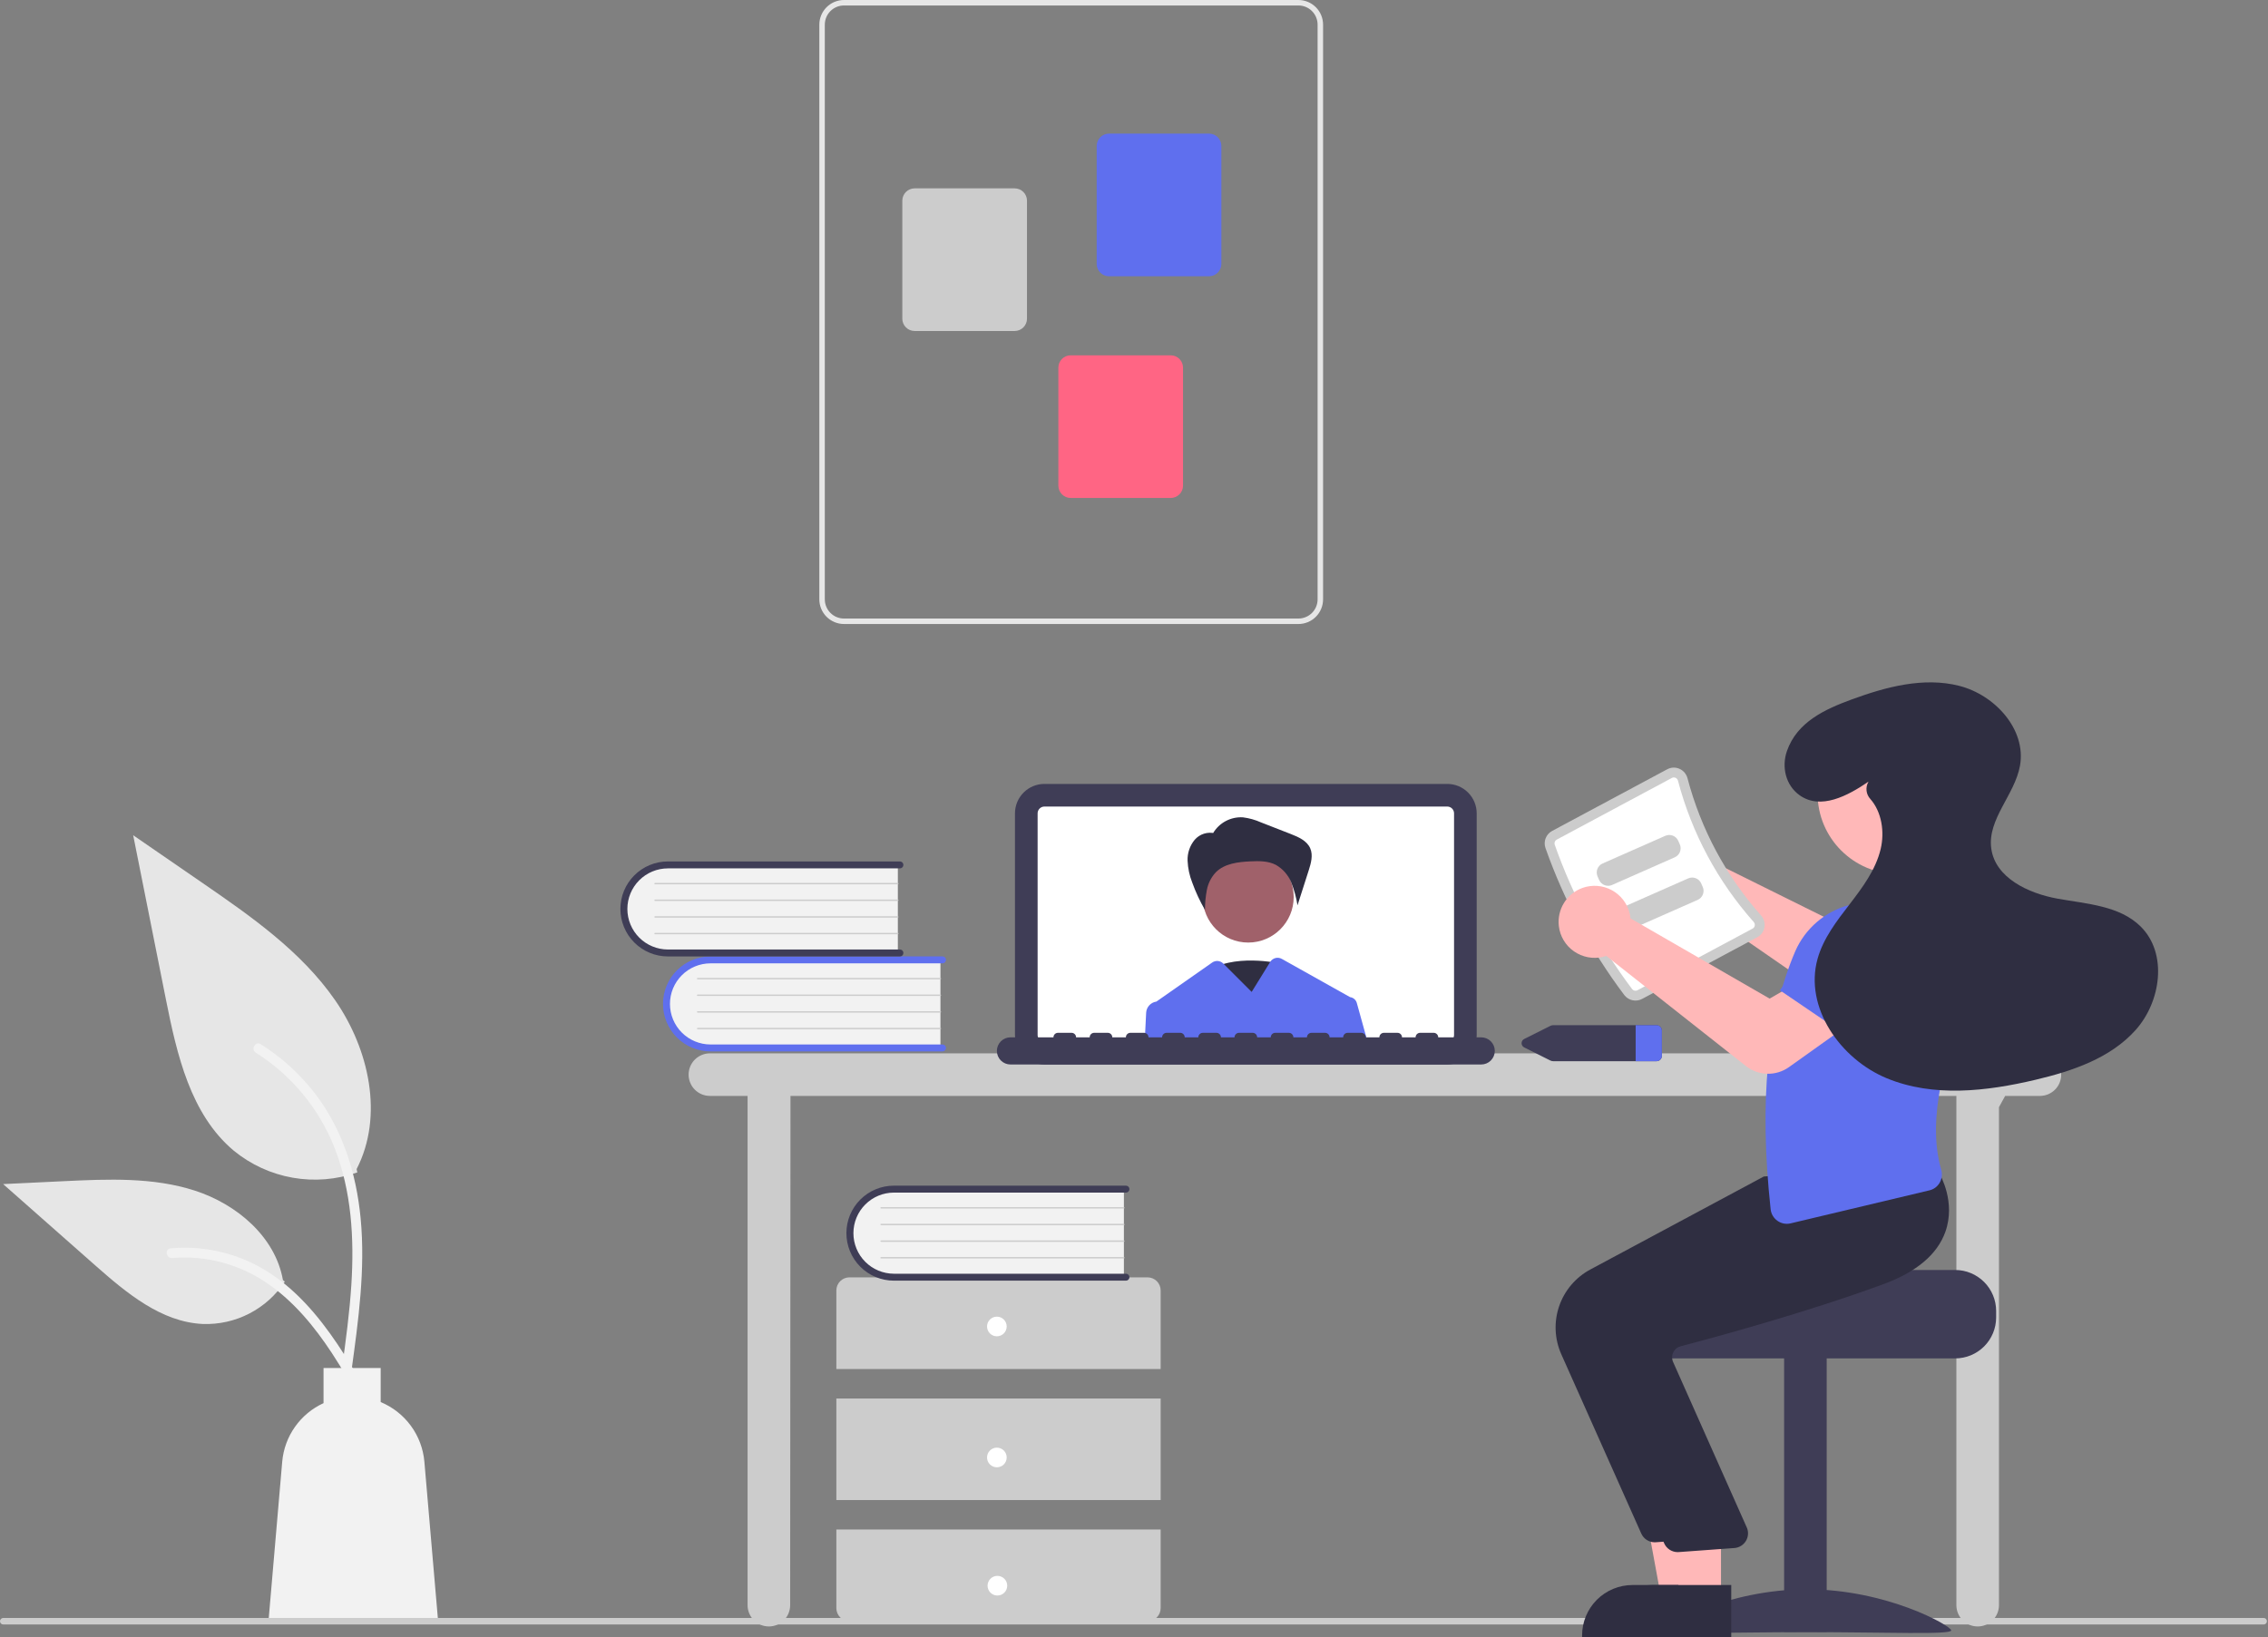 <svg width="554" height="400" viewBox="0 0 554 400" fill="none" xmlns="http://www.w3.org/2000/svg">
<rect x="0" y="0" width="554" height="400" fill="#808080" stroke="none"/>
<g clip-path="url(#clip0_4401_5458)">
<path d="M552.936 396.932H0.8C0.588 396.932 0.384 396.848 0.234 396.698C0.084 396.548 0 396.344 0 396.132C0 395.92 0.084 395.716 0.234 395.566C0.384 395.416 0.588 395.332 0.8 395.332H552.936C553.149 395.332 553.352 395.416 553.502 395.566C553.652 395.716 553.736 395.92 553.736 396.132C553.736 396.344 553.652 396.548 553.502 396.698C553.352 396.848 553.149 396.932 552.936 396.932Z" fill="#CCCCCC"/>
<path d="M498.286 257.377H173.406C172.027 257.377 170.704 257.925 169.729 258.9C168.753 259.875 168.205 261.198 168.205 262.578C168.205 263.957 168.753 265.28 169.729 266.256C170.704 267.231 172.027 267.779 173.406 267.779H182.609V392.21C182.609 393.589 183.157 394.912 184.132 395.888C185.107 396.863 186.43 397.411 187.81 397.411C189.189 397.411 190.512 396.863 191.488 395.888C192.463 394.912 193.011 393.589 193.011 392.21L193.09 267.779H477.881V392.21C477.881 393.589 478.429 394.912 479.405 395.888C480.38 396.863 481.703 397.411 483.083 397.411C484.462 397.411 485.785 396.863 486.761 395.888C487.736 394.912 488.284 393.589 488.284 392.21V270.522L489.797 267.779H498.286C499.666 267.779 500.989 267.231 501.964 266.256C502.94 265.28 503.488 263.957 503.488 262.578C503.488 261.198 502.94 259.875 501.964 258.9C500.989 257.925 499.666 257.377 498.286 257.377V257.377Z" fill="#CCCCCC"/>
<path d="M353.522 260.099H255.113C253.207 260.097 251.38 259.339 250.033 257.991C248.686 256.644 247.928 254.817 247.926 252.911V198.731C247.928 196.825 248.686 194.998 250.033 193.651C251.38 192.304 253.207 191.546 255.113 191.544H353.522C355.428 191.546 357.255 192.304 358.602 193.651C359.95 194.998 360.708 196.825 360.71 198.731V252.911C360.708 254.817 359.95 256.644 358.602 257.991C357.255 259.339 355.428 260.097 353.522 260.099V260.099Z" fill="#3F3D56"/>
<path d="M353.522 197.075H255.113C254.674 197.076 254.254 197.251 253.943 197.561C253.633 197.872 253.458 198.292 253.457 198.731V252.913C253.458 253.352 253.633 253.773 253.943 254.083C254.254 254.393 254.674 254.568 255.113 254.569H353.522C353.961 254.568 354.382 254.393 354.692 254.083C355.003 253.773 355.177 253.352 355.178 252.913V198.731C355.177 198.292 355.003 197.872 354.692 197.561C354.382 197.251 353.961 197.076 353.522 197.075V197.075Z" fill="white"/>
<path d="M312.711 235.435C312.711 235.435 300.93 232.72 294.45 237.697C287.971 242.674 302.697 253.985 302.697 253.985L312.711 235.435Z" fill="#2F2E41"/>
<path d="M304.895 230.306C311.032 230.306 316.007 225.331 316.007 219.193C316.007 213.056 311.032 208.081 304.895 208.081C298.757 208.081 293.782 213.056 293.782 219.193C293.782 225.331 298.757 230.306 304.895 230.306Z" fill="#A0616A"/>
<path d="M296.302 203.594C297.043 202.337 298.117 201.308 299.406 200.622C300.694 199.937 302.147 199.62 303.605 199.709C305.129 199.9 306.616 200.316 308.018 200.944L315.282 203.778C317.162 204.511 319.221 205.409 320.037 207.255C320.794 208.968 320.229 210.946 319.657 212.729L316.939 221.206C316.638 219.287 316.122 217.409 315.399 215.606C314.665 213.792 313.338 212.279 311.635 211.314C309.748 210.346 307.524 210.366 305.405 210.468C302.405 210.612 299.143 210.994 297.012 213.11C295.88 214.312 295.113 215.81 294.8 217.431C294.491 219.043 294.336 220.68 294.336 222.321C293.105 220.206 292.069 217.985 291.239 215.683C290.557 213.969 290.168 212.153 290.089 210.31C290.018 208.451 290.634 206.632 291.821 205.199C292.424 204.499 293.209 203.981 294.09 203.704C294.971 203.427 295.912 203.401 296.807 203.63L296.302 203.594Z" fill="#2F2E41"/>
<path d="M331.428 245.071C331.324 244.695 331.111 244.359 330.816 244.105C330.521 243.85 330.158 243.688 329.772 243.638C329.746 243.621 329.719 243.605 329.692 243.59L313.102 234.294C312.629 234.028 312.071 233.956 311.545 234.091C311.019 234.226 310.566 234.559 310.279 235.02L305.742 242.366L298.908 235.532L298.8 235.424C298.449 235.073 297.986 234.857 297.492 234.814C296.998 234.771 296.504 234.903 296.098 235.188L282.464 244.735C282.44 244.735 282.416 244.743 282.392 244.743C281.74 244.852 281.144 245.18 280.703 245.673C280.262 246.166 280.002 246.795 279.967 247.455L279.615 254.569H334.061L331.428 245.071Z" fill="#5F6FEE"/>
<path d="M361.815 253.464H351.311C351.311 253.171 351.195 252.89 350.987 252.682C350.78 252.475 350.499 252.359 350.205 252.359H346.888C346.595 252.359 346.314 252.475 346.106 252.682C345.899 252.89 345.782 253.171 345.782 253.464H342.465C342.465 253.171 342.349 252.89 342.141 252.682C341.934 252.475 341.653 252.359 341.36 252.359H338.042C337.749 252.359 337.468 252.475 337.26 252.682C337.053 252.89 336.937 253.171 336.937 253.464H333.619C333.619 253.171 333.503 252.89 333.296 252.682C333.088 252.475 332.807 252.359 332.514 252.359H329.197C328.903 252.359 328.622 252.475 328.415 252.682C328.207 252.89 328.091 253.171 328.091 253.464H324.774C324.774 253.171 324.657 252.89 324.45 252.682C324.242 252.475 323.961 252.359 323.668 252.359H320.351C320.057 252.359 319.776 252.475 319.569 252.682C319.361 252.89 319.245 253.171 319.245 253.464H315.928C315.928 253.171 315.811 252.89 315.604 252.682C315.397 252.475 315.115 252.359 314.822 252.359H311.505C311.212 252.359 310.93 252.475 310.723 252.682C310.516 252.89 310.399 253.171 310.399 253.464H307.082C307.082 253.171 306.965 252.89 306.758 252.682C306.551 252.475 306.269 252.359 305.976 252.359H302.659C302.366 252.359 302.085 252.475 301.877 252.682C301.67 252.89 301.553 253.171 301.553 253.464H298.236C298.236 253.171 298.12 252.89 297.912 252.682C297.705 252.475 297.424 252.359 297.13 252.359H293.813C293.52 252.359 293.239 252.475 293.031 252.682C292.824 252.89 292.708 253.171 292.708 253.464H289.39C289.39 253.171 289.274 252.89 289.067 252.682C288.859 252.475 288.578 252.359 288.285 252.359H284.967C284.674 252.359 284.393 252.475 284.186 252.682C283.978 252.89 283.862 253.171 283.862 253.464H280.545C280.545 253.171 280.428 252.89 280.221 252.682C280.013 252.475 279.732 252.359 279.439 252.359H276.122C275.828 252.359 275.547 252.475 275.34 252.682C275.132 252.89 275.016 253.171 275.016 253.464H271.699C271.699 253.171 271.582 252.89 271.375 252.682C271.167 252.475 270.886 252.359 270.593 252.359H267.276C266.983 252.359 266.701 252.475 266.494 252.682C266.287 252.89 266.17 253.171 266.17 253.464H262.853C262.853 253.171 262.736 252.89 262.529 252.682C262.322 252.475 262.04 252.359 261.747 252.359H258.43C258.137 252.359 257.855 252.475 257.648 252.682C257.441 252.89 257.324 253.171 257.324 253.464H246.82C245.941 253.466 245.099 253.816 244.478 254.438C243.857 255.06 243.508 255.903 243.508 256.781C243.508 257.66 243.857 258.503 244.478 259.125C245.099 259.747 245.941 260.097 246.82 260.099H361.815C362.695 260.099 363.539 259.749 364.161 259.127C364.783 258.505 365.133 257.661 365.133 256.781C365.133 255.902 364.783 255.058 364.161 254.436C363.539 253.814 362.695 253.464 361.815 253.464V253.464Z" fill="#3F3D56"/>
<path d="M229.72 234.2V256.226H174.536C173.058 256.278 171.584 256.031 170.203 255.501C168.822 254.971 167.562 254.168 166.498 253.14C165.434 252.112 164.587 250.881 164.009 249.519C163.431 248.157 163.134 246.693 163.134 245.213C163.134 243.734 163.431 242.27 164.009 240.908C164.587 239.546 165.434 238.315 166.498 237.287C167.562 236.259 168.822 235.456 170.203 234.926C171.584 234.396 173.058 234.149 174.536 234.2H229.72Z" fill="#F2F2F2"/>
<path d="M231.075 256.057C231.075 256.282 230.986 256.497 230.827 256.656C230.668 256.815 230.453 256.904 230.228 256.904H173.554C170.475 256.904 167.523 255.681 165.347 253.505C163.17 251.328 161.948 248.376 161.948 245.298C161.948 242.22 163.17 239.268 165.347 237.091C167.523 234.915 170.475 233.692 173.554 233.692H230.228C230.453 233.692 230.668 233.781 230.827 233.94C230.986 234.099 231.075 234.315 231.075 234.539C231.075 234.764 230.986 234.979 230.827 235.138C230.668 235.297 230.453 235.386 230.228 235.386H173.554C170.926 235.389 168.408 236.434 166.551 238.293C164.694 240.151 163.651 242.671 163.651 245.298C163.651 247.925 164.694 250.445 166.551 252.304C168.408 254.162 170.926 255.207 173.554 255.21H230.228C230.453 255.21 230.668 255.299 230.827 255.458C230.986 255.617 231.075 255.832 231.075 256.057V256.057Z" fill="#5F6FEE"/>
<path d="M229.72 239.283H170.419C170.397 239.283 170.375 239.279 170.354 239.271C170.333 239.262 170.314 239.25 170.299 239.234C170.283 239.218 170.27 239.2 170.262 239.179C170.253 239.158 170.249 239.136 170.249 239.114C170.249 239.092 170.253 239.069 170.262 239.049C170.27 239.028 170.283 239.009 170.299 238.994C170.314 238.978 170.333 238.965 170.354 238.957C170.375 238.949 170.397 238.944 170.419 238.944H229.72C229.765 238.945 229.807 238.963 229.839 238.994C229.871 239.026 229.888 239.069 229.888 239.114C229.888 239.159 229.871 239.202 229.839 239.233C229.807 239.265 229.765 239.283 229.72 239.283V239.283Z" fill="#CCCCCC"/>
<path d="M229.72 243.35H170.419C170.397 243.35 170.375 243.346 170.354 243.337C170.333 243.329 170.314 243.316 170.299 243.301C170.283 243.285 170.27 243.266 170.262 243.245C170.253 243.225 170.249 243.203 170.249 243.18C170.249 243.158 170.253 243.136 170.262 243.115C170.27 243.095 170.283 243.076 170.299 243.06C170.314 243.044 170.333 243.032 170.354 243.023C170.375 243.015 170.397 243.011 170.419 243.011H229.72C229.765 243.011 229.807 243.029 229.839 243.061C229.871 243.093 229.888 243.136 229.888 243.18C229.888 243.225 229.871 243.268 229.839 243.3C229.807 243.331 229.765 243.349 229.72 243.35V243.35Z" fill="#CCCCCC"/>
<path d="M229.72 247.416H170.419C170.397 247.416 170.375 247.412 170.354 247.403C170.333 247.395 170.314 247.383 170.299 247.367C170.283 247.351 170.27 247.332 170.262 247.312C170.253 247.291 170.249 247.269 170.249 247.247C170.249 247.224 170.253 247.202 170.262 247.181C170.27 247.161 170.283 247.142 170.299 247.126C170.314 247.111 170.333 247.098 170.354 247.09C170.375 247.081 170.397 247.077 170.419 247.077H229.72C229.765 247.077 229.807 247.095 229.839 247.127C229.871 247.159 229.888 247.202 229.888 247.247C229.888 247.291 229.871 247.334 229.839 247.366C229.807 247.398 229.765 247.416 229.72 247.416V247.416Z" fill="#CCCCCC"/>
<path d="M229.72 251.482H170.419C170.397 251.482 170.375 251.478 170.354 251.47C170.333 251.461 170.314 251.449 170.299 251.433C170.283 251.417 170.27 251.399 170.262 251.378C170.253 251.357 170.249 251.335 170.249 251.313C170.249 251.291 170.253 251.268 170.262 251.248C170.27 251.227 170.283 251.208 170.299 251.193C170.314 251.177 170.333 251.164 170.354 251.156C170.375 251.148 170.397 251.143 170.419 251.143H229.72C229.765 251.144 229.807 251.162 229.839 251.193C229.871 251.225 229.888 251.268 229.888 251.313C229.888 251.358 229.871 251.401 229.839 251.432C229.807 251.464 229.765 251.482 229.72 251.482Z" fill="#CCCCCC"/>
<path d="M219.317 210.995V233.021H164.134C162.655 233.072 161.182 232.825 159.801 232.295C158.42 231.765 157.159 230.962 156.095 229.934C155.031 228.906 154.185 227.675 153.607 226.313C153.029 224.951 152.731 223.487 152.731 222.008C152.731 220.528 153.029 219.064 153.607 217.702C154.185 216.34 155.031 215.109 156.095 214.081C157.159 213.054 158.42 212.251 159.801 211.72C161.182 211.19 162.655 210.943 164.134 210.995H219.317Z" fill="#F2F2F2"/>
<path d="M220.673 232.851C220.673 233.076 220.583 233.291 220.425 233.45C220.266 233.609 220.05 233.698 219.826 233.698H163.151C161.627 233.698 160.118 233.398 158.71 232.815C157.301 232.232 156.022 231.377 154.944 230.299C153.867 229.221 153.012 227.942 152.428 226.534C151.845 225.126 151.545 223.616 151.545 222.092C151.545 220.568 151.845 219.059 152.428 217.651C153.012 216.243 153.867 214.963 154.944 213.886C156.022 212.808 157.301 211.953 158.71 211.37C160.118 210.787 161.627 210.486 163.151 210.486H219.826C220.05 210.486 220.266 210.576 220.425 210.734C220.583 210.893 220.673 211.109 220.673 211.333C220.673 211.558 220.583 211.774 220.425 211.933C220.266 212.091 220.05 212.181 219.826 212.181H163.151C160.524 212.183 158.005 213.228 156.148 215.087C154.291 216.945 153.248 219.465 153.248 222.092C153.248 224.72 154.291 227.239 156.148 229.098C158.005 230.956 160.524 232.002 163.151 232.004H219.826C220.05 232.004 220.266 232.093 220.424 232.252C220.583 232.411 220.673 232.627 220.673 232.851V232.851Z" fill="#3F3D56"/>
<path d="M219.317 216.078H160.017C159.994 216.078 159.972 216.073 159.951 216.065C159.931 216.057 159.912 216.044 159.896 216.028C159.88 216.013 159.868 215.994 159.859 215.973C159.85 215.953 159.846 215.93 159.846 215.908C159.846 215.886 159.85 215.864 159.859 215.843C159.868 215.822 159.88 215.804 159.896 215.788C159.912 215.772 159.931 215.76 159.951 215.751C159.972 215.743 159.994 215.738 160.017 215.739H219.317C219.362 215.739 219.405 215.757 219.436 215.789C219.468 215.82 219.486 215.863 219.486 215.908C219.486 215.953 219.468 215.996 219.436 216.027C219.405 216.059 219.362 216.077 219.317 216.078V216.078Z" fill="#CCCCCC"/>
<path d="M219.317 220.144H160.017C159.994 220.144 159.972 220.14 159.951 220.131C159.931 220.123 159.912 220.11 159.896 220.095C159.88 220.079 159.868 220.06 159.859 220.04C159.85 220.019 159.846 219.997 159.846 219.974C159.846 219.952 159.85 219.93 159.859 219.909C159.868 219.889 159.88 219.87 159.896 219.854C159.912 219.839 159.931 219.826 159.951 219.818C159.972 219.809 159.994 219.805 160.017 219.805H219.317C219.362 219.805 219.405 219.823 219.436 219.855C219.468 219.887 219.486 219.93 219.486 219.974C219.486 220.019 219.468 220.062 219.436 220.094C219.405 220.126 219.362 220.144 219.317 220.144V220.144Z" fill="#CCCCCC"/>
<path d="M219.317 224.21H160.017C159.994 224.21 159.972 224.206 159.951 224.198C159.931 224.189 159.912 224.177 159.896 224.161C159.88 224.145 159.868 224.127 159.859 224.106C159.85 224.085 159.846 224.063 159.846 224.041C159.846 224.019 159.85 223.996 159.859 223.976C159.868 223.955 159.88 223.936 159.896 223.921C159.912 223.905 159.931 223.892 159.951 223.884C159.972 223.876 159.994 223.871 160.017 223.871H219.317C219.362 223.872 219.405 223.89 219.436 223.922C219.468 223.953 219.486 223.996 219.486 224.041C219.486 224.086 219.468 224.129 219.436 224.16C219.405 224.192 219.362 224.21 219.317 224.21V224.21Z" fill="#CCCCCC"/>
<path d="M219.317 228.277H160.017C159.994 228.277 159.972 228.272 159.951 228.264C159.931 228.256 159.912 228.243 159.896 228.227C159.88 228.212 159.868 228.193 159.859 228.172C159.85 228.152 159.846 228.13 159.846 228.107C159.846 228.085 159.85 228.063 159.859 228.042C159.868 228.021 159.88 228.003 159.896 227.987C159.912 227.971 159.931 227.959 159.951 227.95C159.972 227.942 159.994 227.938 160.017 227.938H219.317C219.362 227.938 219.405 227.956 219.436 227.988C219.468 228.02 219.486 228.062 219.486 228.107C219.486 228.152 219.468 228.195 219.436 228.227C219.405 228.258 219.362 228.276 219.317 228.277Z" fill="#CCCCCC"/>
<path d="M283.512 334.517V315.312C283.512 314.463 283.175 313.649 282.575 313.049C281.975 312.449 281.161 312.111 280.312 312.111H207.494C206.645 312.111 205.831 312.449 205.23 313.049C204.63 313.649 204.293 314.463 204.293 315.312V334.517H283.512Z" fill="#CCCCCC"/>
<path d="M283.513 341.719H204.293V366.525H283.513V341.719Z" fill="#CCCCCC"/>
<path d="M204.293 373.727V392.931C204.293 393.78 204.63 394.594 205.23 395.195C205.831 395.795 206.645 396.132 207.494 396.132H280.312C281.161 396.132 281.975 395.795 282.575 395.195C283.175 394.594 283.512 393.78 283.512 392.931V373.727H204.293Z" fill="#CCCCCC"/>
<path d="M243.503 326.515C244.828 326.515 245.903 325.44 245.903 324.114C245.903 322.789 244.828 321.714 243.503 321.714C242.177 321.714 241.102 322.789 241.102 324.114C241.102 325.44 242.177 326.515 243.503 326.515Z" fill="white"/>
<path d="M243.503 358.523C244.828 358.523 245.903 357.448 245.903 356.122C245.903 354.796 244.828 353.722 243.503 353.722C242.177 353.722 241.102 354.796 241.102 356.122C241.102 357.448 242.177 358.523 243.503 358.523Z" fill="white"/>
<path d="M243.631 389.853C244.957 389.853 246.032 388.778 246.032 387.452C246.032 386.127 244.957 385.052 243.631 385.052C242.305 385.052 241.231 386.127 241.231 387.452C241.231 388.778 242.305 389.853 243.631 389.853Z" fill="white"/>
<path d="M274.531 290.214V312.24H219.347C217.869 312.292 216.395 312.045 215.014 311.515C213.633 310.984 212.373 310.181 211.309 309.154C210.245 308.126 209.398 306.894 208.82 305.533C208.242 304.171 207.945 302.707 207.945 301.227C207.945 299.748 208.242 298.284 208.82 296.922C209.398 295.56 210.245 294.329 211.309 293.301C212.373 292.273 213.633 291.47 215.014 290.94C216.395 290.41 217.869 290.163 219.347 290.214H274.531Z" fill="#F2F2F2"/>
<path d="M275.886 312.071C275.886 312.295 275.797 312.511 275.638 312.67C275.479 312.829 275.264 312.918 275.039 312.918H218.365C216.84 312.919 215.329 312.62 213.92 312.037C212.511 311.455 211.23 310.6 210.152 309.522C209.073 308.444 208.217 307.164 207.633 305.756C207.05 304.347 206.749 302.837 206.749 301.312C206.749 299.787 207.05 298.277 207.633 296.868C208.217 295.46 209.073 294.18 210.152 293.102C211.23 292.024 212.511 291.169 213.92 290.587C215.329 290.004 216.84 289.705 218.365 289.706H275.039C275.264 289.706 275.479 289.795 275.638 289.954C275.797 290.113 275.886 290.328 275.886 290.553C275.886 290.778 275.797 290.993 275.638 291.152C275.479 291.311 275.264 291.4 275.039 291.4H218.365C215.737 291.403 213.219 292.448 211.362 294.306C209.505 296.165 208.462 298.685 208.462 301.312C208.462 303.939 209.505 306.459 211.362 308.317C213.219 310.176 215.737 311.221 218.365 311.224H275.039C275.264 311.224 275.479 311.313 275.638 311.472C275.797 311.631 275.886 311.846 275.886 312.071V312.071Z" fill="#3F3D56"/>
<path d="M274.531 295.297H215.23C215.208 295.297 215.186 295.293 215.165 295.285C215.144 295.276 215.125 295.264 215.11 295.248C215.094 295.232 215.081 295.213 215.073 295.193C215.064 295.172 215.06 295.15 215.06 295.128C215.06 295.105 215.064 295.083 215.073 295.063C215.081 295.042 215.094 295.023 215.11 295.007C215.125 294.992 215.144 294.979 215.165 294.971C215.186 294.962 215.208 294.958 215.23 294.958H274.531C274.576 294.959 274.618 294.977 274.65 295.008C274.682 295.04 274.699 295.083 274.699 295.128C274.699 295.172 274.682 295.215 274.65 295.247C274.618 295.279 274.576 295.297 274.531 295.297V295.297Z" fill="#CCCCCC"/>
<path d="M274.531 299.364H215.23C215.208 299.364 215.186 299.359 215.165 299.351C215.144 299.343 215.125 299.33 215.11 299.314C215.094 299.299 215.081 299.28 215.073 299.259C215.064 299.239 215.06 299.216 215.06 299.194C215.06 299.172 215.064 299.15 215.073 299.129C215.081 299.108 215.094 299.09 215.11 299.074C215.125 299.058 215.144 299.046 215.165 299.037C215.186 299.029 215.208 299.025 215.23 299.025H274.531C274.576 299.025 274.618 299.043 274.65 299.075C274.682 299.106 274.699 299.149 274.699 299.194C274.699 299.239 274.682 299.282 274.65 299.313C274.618 299.345 274.576 299.363 274.531 299.364V299.364Z" fill="#CCCCCC"/>
<path d="M274.531 303.43H215.23C215.208 303.43 215.186 303.426 215.165 303.417C215.144 303.409 215.125 303.396 215.11 303.381C215.094 303.365 215.081 303.346 215.073 303.325C215.064 303.305 215.06 303.283 215.06 303.26C215.06 303.238 215.064 303.216 215.073 303.195C215.081 303.175 215.094 303.156 215.11 303.14C215.125 303.124 215.144 303.112 215.165 303.103C215.186 303.095 215.208 303.091 215.23 303.091H274.531C274.576 303.091 274.618 303.109 274.65 303.141C274.682 303.173 274.699 303.216 274.699 303.26C274.699 303.305 274.682 303.348 274.65 303.38C274.618 303.412 274.576 303.429 274.531 303.43V303.43Z" fill="#CCCCCC"/>
<path d="M274.531 307.496H215.23C215.208 307.496 215.186 307.492 215.165 307.484C215.144 307.475 215.125 307.463 215.11 307.447C215.094 307.431 215.081 307.412 215.073 307.392C215.064 307.371 215.06 307.349 215.06 307.327C215.06 307.304 215.064 307.282 215.073 307.262C215.081 307.241 215.094 307.222 215.11 307.206C215.125 307.191 215.144 307.178 215.165 307.17C215.186 307.161 215.208 307.157 215.23 307.157H274.531C274.576 307.158 274.618 307.176 274.65 307.207C274.682 307.239 274.699 307.282 274.699 307.327C274.699 307.371 274.682 307.414 274.65 307.446C274.618 307.478 274.576 307.496 274.531 307.496V307.496Z" fill="#CCCCCC"/>
<path d="M200.138 146.453V6.019C200.14 4.423 200.774 2.893 201.903 1.765C203.031 0.637 204.561 0.002 206.156 0H317.167C318.762 0.002 320.292 0.637 321.42 1.765C322.549 2.893 323.183 4.423 323.185 6.019V146.453C323.183 148.049 322.549 149.579 321.42 150.707C320.292 151.835 318.762 152.47 317.167 152.472H206.156C204.561 152.47 203.031 151.835 201.903 150.707C200.774 149.579 200.14 148.049 200.138 146.453V146.453ZM206.156 1.337C204.915 1.339 203.725 1.833 202.848 2.71C201.97 3.588 201.477 4.778 201.475 6.019V146.453C201.477 147.694 201.97 148.884 202.848 149.762C203.725 150.639 204.915 151.133 206.156 151.134H317.167C318.408 151.133 319.597 150.639 320.475 149.762C321.353 148.884 321.846 147.694 321.848 146.453V6.019C321.846 4.778 321.353 3.588 320.475 2.71C319.597 1.833 318.408 1.339 317.167 1.337H206.156Z" fill="#E6E6E6"/>
<path d="M267.886 64.494V35.658C267.887 34.861 268.205 34.096 268.769 33.531C269.333 32.967 270.098 32.65 270.896 32.649H295.331C296.129 32.65 296.894 32.967 297.458 33.531C298.022 34.096 298.34 34.861 298.341 35.658V64.494C298.34 65.292 298.022 66.057 297.458 66.621C296.894 67.185 296.129 67.502 295.331 67.503H270.896C270.098 67.502 269.333 67.185 268.769 66.621C268.205 66.057 267.887 65.292 267.886 64.494V64.494Z" fill="#5F6FEE"/>
<path d="M220.406 77.869V49.033C220.407 48.235 220.724 47.471 221.289 46.906C221.853 46.342 222.618 46.025 223.416 46.024H247.851C248.649 46.025 249.414 46.342 249.978 46.906C250.542 47.471 250.86 48.235 250.861 49.033V77.869C250.86 78.667 250.542 79.432 249.978 79.996C249.414 80.56 248.649 80.877 247.851 80.878H223.416C222.618 80.877 221.853 80.56 221.289 79.996C220.724 79.432 220.407 78.667 220.406 77.869V77.869Z" fill="#CCCCCC"/>
<path d="M258.524 118.662V89.826C258.525 89.028 258.842 88.263 259.407 87.699C259.971 87.135 260.736 86.818 261.533 86.817H285.969C286.767 86.818 287.532 87.135 288.096 87.699C288.66 88.263 288.978 89.028 288.978 89.826V118.662C288.978 119.46 288.66 120.225 288.096 120.789C287.532 121.353 286.767 121.67 285.969 121.671H261.533C260.736 121.67 259.971 121.353 259.407 120.789C258.842 120.225 258.525 119.46 258.524 118.662V118.662Z" fill="#FF6584"/>
<path d="M404.55 250.496H379.408C379.169 250.496 378.934 250.551 378.72 250.656L372.374 253.833C372.165 253.922 371.987 254.07 371.862 254.259C371.737 254.449 371.67 254.67 371.67 254.897C371.67 255.124 371.737 255.346 371.862 255.535C371.987 255.725 372.165 255.873 372.374 255.962L378.72 259.138C378.934 259.244 379.169 259.299 379.408 259.298H404.55C404.897 259.318 405.237 259.201 405.498 258.972C405.758 258.743 405.918 258.42 405.943 258.074V251.721C405.918 251.374 405.758 251.052 405.498 250.823C405.237 250.593 404.897 250.476 404.55 250.496Z" fill="#3F3D56"/>
<path d="M405.943 251.721V258.074C405.918 258.42 405.758 258.743 405.498 258.972C405.237 259.201 404.897 259.318 404.55 259.298H399.541V250.496H404.55C404.897 250.476 405.237 250.593 405.498 250.823C405.758 251.052 405.918 251.374 405.943 251.721V251.721Z" fill="#5F6FEE"/>
<path d="M404.361 202.964C405.5 202.473 406.73 202.228 407.97 202.245C409.21 202.262 410.433 202.54 411.558 203.063C412.683 203.585 413.684 204.339 414.498 205.276C415.311 206.212 415.917 207.31 416.276 208.497C416.388 208.874 416.474 209.257 416.532 209.646L451.692 227.081L459.828 221.688L469.952 233.343L457.528 243.434C456.034 244.638 454.192 245.328 452.274 245.402C450.357 245.476 448.467 244.93 446.885 243.844L411.213 219.176C410.947 219.288 410.676 219.387 410.4 219.472C409.213 219.831 407.963 219.935 406.733 219.778C405.502 219.62 404.319 219.204 403.261 218.557C402.202 217.911 401.292 217.047 400.591 216.025C399.889 215.002 399.411 213.842 399.189 212.622C399.123 212.267 399.08 211.909 399.059 211.55C398.96 209.748 399.415 207.96 400.363 206.425C401.311 204.89 402.706 203.683 404.361 202.964V202.964Z" fill="#FFB8B8"/>
<path d="M477.591 310.31H439.173C439.173 311.414 399.58 312.31 399.58 312.31C398.958 312.778 398.392 313.315 397.891 313.911C396.387 315.704 395.565 317.972 395.57 320.312V321.913C395.571 324.565 396.625 327.109 398.501 328.984C400.377 330.86 402.92 331.914 405.573 331.915H477.591C480.243 331.913 482.785 330.858 484.661 328.983C486.536 327.108 487.591 324.565 487.593 321.913V320.312C487.589 317.661 486.534 315.119 484.659 313.244C482.784 311.369 480.242 310.313 477.591 310.31V310.31Z" fill="#3F3D56"/>
<path d="M435.802 398.734H446.204V331.518H435.802V398.734Z" fill="#3F3D56"/>
<path d="M406.194 398.369C406.194 399.493 421.958 398.804 441.403 398.804C460.848 398.804 476.611 399.493 476.611 398.369C476.611 397.245 460.848 388.332 441.403 388.332C421.958 388.332 406.194 397.245 406.194 398.369Z" fill="#3F3D56"/>
<path d="M415.585 390.491L405.775 390.49L401.108 365.046L415.586 365.047L415.585 390.491Z" fill="#FFB8B8"/>
<path d="M418.087 400L386.455 399.999V399.599C386.455 397.982 386.773 396.381 387.392 394.887C388.011 393.393 388.917 392.036 390.061 390.893C391.204 389.749 392.561 388.843 394.055 388.224C395.549 387.605 397.15 387.287 398.767 387.287H398.768L418.087 387.288L418.087 400Z" fill="#2F2E41"/>
<path d="M400.912 374.712L381.354 330.855C379.722 327.159 379.541 322.983 380.849 319.16C382.156 315.336 384.857 312.145 388.411 310.223L430.832 287.475L450.19 285.829L468.046 284.206L468.175 284.424C468.34 284.702 472.179 291.333 469.584 298.605C467.615 304.12 462.495 308.428 454.365 311.409C435.389 318.367 413.467 324.314 404.924 326.547C404.546 326.644 404.193 326.819 403.888 327.062C403.583 327.305 403.333 327.609 403.154 327.956C402.975 328.298 402.868 328.673 402.841 329.059C402.814 329.444 402.867 329.831 402.997 330.195L421.167 371.017C421.357 371.535 421.425 372.089 421.367 372.637C421.308 373.186 421.125 373.713 420.83 374.179C420.536 374.646 420.138 375.038 419.668 375.326C419.198 375.614 418.668 375.791 418.119 375.842L404.542 376.83C404.427 376.841 404.312 376.847 404.198 376.847C403.502 376.846 402.822 376.645 402.239 376.266C401.656 375.887 401.195 375.348 400.912 374.712V374.712Z" fill="#2F2E41"/>
<path d="M420.386 390.491L410.576 390.49L405.909 365.046L420.388 365.047L420.386 390.491Z" fill="#FFB8B8"/>
<path d="M422.888 400L391.256 399.999V399.599C391.256 397.982 391.574 396.381 392.193 394.887C392.812 393.393 393.719 392.036 394.862 390.893C396.005 389.749 397.363 388.843 398.856 388.224C400.35 387.605 401.951 387.287 403.568 387.287H403.569L422.889 387.288L422.888 400Z" fill="#2F2E41"/>
<path d="M406.514 377.113L386.956 333.256C385.323 329.56 385.143 325.384 386.45 321.56C387.758 317.736 390.458 314.546 394.013 312.624L436.434 289.876L455.792 288.229L473.648 286.606L473.776 286.824C473.941 287.102 477.78 293.734 475.185 301.005C473.217 306.52 468.096 310.829 459.966 313.81C440.99 320.768 419.069 326.715 410.525 328.948C410.148 329.044 409.795 329.22 409.49 329.463C409.185 329.705 408.935 330.01 408.756 330.356C408.576 330.698 408.47 331.074 408.443 331.459C408.416 331.845 408.469 332.232 408.599 332.596L426.768 373.417C426.958 373.935 427.026 374.49 426.968 375.038C426.91 375.586 426.726 376.114 426.432 376.58C426.137 377.046 425.739 377.438 425.269 377.727C424.799 378.015 424.269 378.191 423.72 378.242L410.144 379.231C410.028 379.242 409.914 379.247 409.799 379.247C409.104 379.247 408.424 379.045 407.841 378.666C407.257 378.288 406.797 377.748 406.514 377.113V377.113Z" fill="#2F2E41"/>
<path d="M396.765 243.135C388.547 232.204 382.05 220.078 377.5 207.181C377.237 206.41 377.256 205.57 377.553 204.811C377.851 204.052 378.408 203.423 379.126 203.037L407.249 187.968C407.704 187.722 408.209 187.583 408.726 187.562C409.242 187.541 409.757 187.639 410.23 187.847C410.713 188.056 411.141 188.373 411.482 188.773C411.823 189.173 412.069 189.645 412.2 190.154C415.473 202.583 421.626 214.066 430.161 223.675C430.512 224.066 430.77 224.532 430.914 225.038C431.058 225.544 431.084 226.076 430.992 226.593C430.903 227.102 430.699 227.585 430.395 228.003C430.091 228.422 429.696 228.765 429.24 229.008L401.117 244.077C400.397 244.461 399.565 244.577 398.768 244.404C397.971 244.232 397.262 243.782 396.765 243.135V243.135Z" fill="#CCCCCC"/>
<path d="M398.685 241.693C398.836 241.882 399.048 242.012 399.285 242.061C399.522 242.11 399.769 242.075 399.983 241.961L428.106 226.892C428.242 226.821 428.361 226.719 428.451 226.595C428.542 226.47 428.602 226.326 428.628 226.174C428.657 226.014 428.649 225.849 428.604 225.692C428.559 225.536 428.478 225.392 428.368 225.272C419.582 215.379 413.248 203.558 409.878 190.763C409.839 190.605 409.764 190.458 409.659 190.334C409.553 190.21 409.421 190.112 409.271 190.047C409.13 189.984 408.977 189.955 408.823 189.961C408.669 189.967 408.518 190.009 408.383 190.084L380.26 205.153C380.047 205.268 379.881 205.454 379.79 205.678C379.7 205.903 379.691 206.152 379.764 206.383C384.233 219.049 390.613 230.957 398.685 241.693V241.693Z" fill="white"/>
<path d="M490.195 239.116L468.17 247.485L462.792 232.548C462.078 230.565 462.089 228.393 462.821 226.416C463.553 224.439 464.961 222.785 466.795 221.746V221.746C468.65 220.695 470.82 220.341 472.913 220.75C475.006 221.159 476.884 222.302 478.208 223.974L490.195 239.116Z" fill="#5F6FEE"/>
<path d="M434.173 298.298C433.71 297.97 433.321 297.548 433.034 297.058C432.746 296.568 432.566 296.023 432.506 295.458C429.685 269.124 431.65 248.516 438.512 232.455C439.721 229.685 441.542 227.225 443.838 225.26C446.134 223.294 448.845 221.875 451.769 221.108L469.573 220.21L469.665 220.254C473.683 222.222 476.959 225.432 479.009 229.409C481.058 233.385 481.772 237.917 481.043 242.331C475.317 257.425 470.522 273.14 474.179 285.818C474.332 286.348 474.377 286.904 474.31 287.451C474.244 287.999 474.067 288.528 473.792 289.006C473.524 289.468 473.165 289.87 472.736 290.188C472.307 290.505 471.818 290.732 471.298 290.853L437.387 298.92C436.838 299.051 436.267 299.063 435.713 298.956C435.159 298.848 434.634 298.624 434.173 298.298Z" fill="#5F6FEE"/>
<path d="M463.631 213.56C474.486 213.56 483.285 204.761 483.285 193.906C483.285 183.052 474.486 174.253 463.631 174.253C452.777 174.253 443.978 183.052 443.978 193.906C443.978 204.761 452.777 213.56 463.631 213.56Z" fill="#FFB8B8"/>
<path d="M409.096 209.473L393.779 216.234C393.196 216.49 392.536 216.505 391.942 216.275C391.349 216.045 390.871 215.589 390.613 215.007L390.234 214.149C389.978 213.567 389.963 212.906 390.193 212.313C390.423 211.719 390.879 211.241 391.461 210.983L406.778 204.222C407.36 203.966 408.021 203.951 408.614 204.181C409.208 204.411 409.686 204.867 409.943 205.449L410.322 206.307C410.579 206.89 410.594 207.55 410.364 208.144C410.134 208.737 409.678 209.215 409.096 209.473V209.473Z" fill="#CCCCCC"/>
<path d="M414.697 219.875L399.38 226.636C398.797 226.893 398.137 226.908 397.543 226.678C396.95 226.448 396.472 225.992 396.214 225.41L395.835 224.552C395.579 223.969 395.564 223.309 395.794 222.715C396.024 222.122 396.48 221.644 397.062 221.386L412.379 214.625C412.962 214.368 413.622 214.353 414.216 214.583C414.809 214.813 415.287 215.269 415.545 215.851L415.924 216.71C416.18 217.292 416.195 217.953 415.965 218.546C415.735 219.139 415.279 219.617 414.697 219.875V219.875Z" fill="#CCCCCC"/>
<path d="M426.509 260.507L392.361 233.567C392.089 233.663 391.813 233.745 391.532 233.812C390.327 234.094 389.076 234.119 387.86 233.886C386.645 233.653 385.492 233.166 384.476 232.459C383.454 231.75 382.595 230.832 381.956 229.764C381.318 228.697 380.915 227.506 380.774 226.27C380.545 224.295 380.99 222.3 382.037 220.61C383.085 218.919 384.672 217.632 386.543 216.957C387.71 216.539 388.953 216.371 390.19 216.466C391.426 216.561 392.629 216.916 393.719 217.508C394.809 218.101 395.761 218.916 396.514 219.902C397.267 220.888 397.802 222.022 398.087 223.229C398.175 223.612 398.236 224 398.27 224.391L432.263 244.002L440.723 239.131L450.094 251.4L436.959 260.762C435.422 261.849 433.575 262.411 431.692 262.365C429.81 262.319 427.992 261.667 426.509 260.507V260.507Z" fill="#FFB8B8"/>
<path d="M454.261 255.221L434.777 241.971L443.934 229.003C445.15 227.281 446.935 226.044 448.975 225.511C451.014 224.978 453.176 225.183 455.079 226.09V226.09C457.004 227.008 458.538 228.583 459.403 230.532C460.268 232.482 460.407 234.676 459.796 236.719L454.261 255.221Z" fill="#5F6FEE"/>
<path d="M456.426 190.979C451.374 194.436 444.741 197.99 439.582 194.309C436.195 191.891 435.127 187.414 436.501 183.486C438.971 176.421 445.759 173.311 452.249 170.927C460.687 167.828 469.874 165.362 478.585 167.582C487.295 169.801 494.993 178.235 493.421 187.085C492.156 194.202 485.443 200.124 486.396 207.29C487.355 214.501 495.465 218.297 502.625 219.586C509.785 220.875 517.797 221.289 522.943 226.432C529.507 232.993 527.868 244.719 521.691 251.646C515.514 258.573 506.194 261.712 497.162 263.847C485.195 266.675 472.253 268.161 460.887 263.468C449.522 258.774 440.678 246.14 443.97 234.293C445.361 229.288 448.637 225.059 451.803 220.942C454.969 216.824 458.175 212.519 459.383 207.467C460.389 203.258 459.644 198.37 456.853 195.212C456.345 194.66 456.025 193.96 455.94 193.215C455.854 192.469 456.007 191.716 456.377 191.062L456.426 190.979Z" fill="#2F2E41"/>
<path d="M87.279 286.469C82.215 288.25 76.778 288.696 71.491 287.764C66.204 286.833 61.246 284.556 57.095 281.152C46.523 272.279 43.208 257.66 40.511 244.123C37.852 230.777 35.193 217.431 32.534 204.085L49.235 215.585C61.246 223.855 73.527 232.39 81.843 244.369C90.159 256.348 93.789 272.7 87.108 285.662" fill="#E6E6E6"/>
<path d="M85.852 334.944C87.542 322.631 89.28 310.16 88.094 297.715C87.041 286.663 83.669 275.867 76.805 267.016C73.161 262.327 68.727 258.309 63.702 255.143C62.392 254.316 61.186 256.393 62.491 257.216C71.185 262.711 77.909 270.824 81.695 280.387C85.876 291.021 86.547 302.613 85.826 313.91C85.391 320.741 84.467 327.528 83.537 334.306C83.463 334.612 83.509 334.935 83.665 335.21C83.82 335.484 84.074 335.688 84.375 335.782C84.682 335.865 85.009 335.824 85.286 335.667C85.562 335.51 85.765 335.25 85.852 334.944H85.852Z" fill="#F2F2F2"/>
<path d="M69.57 313.156C67.398 316.457 64.412 319.143 60.901 320.956C57.389 322.768 53.47 323.646 49.521 323.504C39.372 323.022 30.911 315.938 23.294 309.214L0.766 289.323L15.676 288.609C26.399 288.096 37.398 287.618 47.61 290.924C57.823 294.231 67.242 302.189 69.109 312.759" fill="#E6E6E6"/>
<path d="M90.629 342.022C82.493 327.626 73.055 311.626 56.193 306.512C51.504 305.095 46.587 304.587 41.708 305.016C40.17 305.149 40.554 307.52 42.089 307.387C50.268 306.708 58.431 308.868 65.204 313.503C71.722 317.939 76.796 324.106 81.091 330.647C83.722 334.653 86.079 338.829 88.436 343C89.189 344.333 91.391 343.371 90.629 342.022V342.022Z" fill="#F2F2F2"/>
<path d="M103.665 357.176C103.391 353.999 102.251 350.959 100.368 348.386C98.486 345.813 95.933 343.805 92.989 342.583V334.26H79.029V342.845C76.23 344.128 73.82 346.13 72.047 348.647C70.273 351.165 69.199 354.108 68.934 357.176L65.651 395.332H106.948L103.665 357.176Z" fill="#F2F2F2"/>
</g>
<defs>
<clipPath id="clip0_4401_5458">
<rect width="553.737" height="400" fill="white"/>
</clipPath>
</defs>
</svg>
